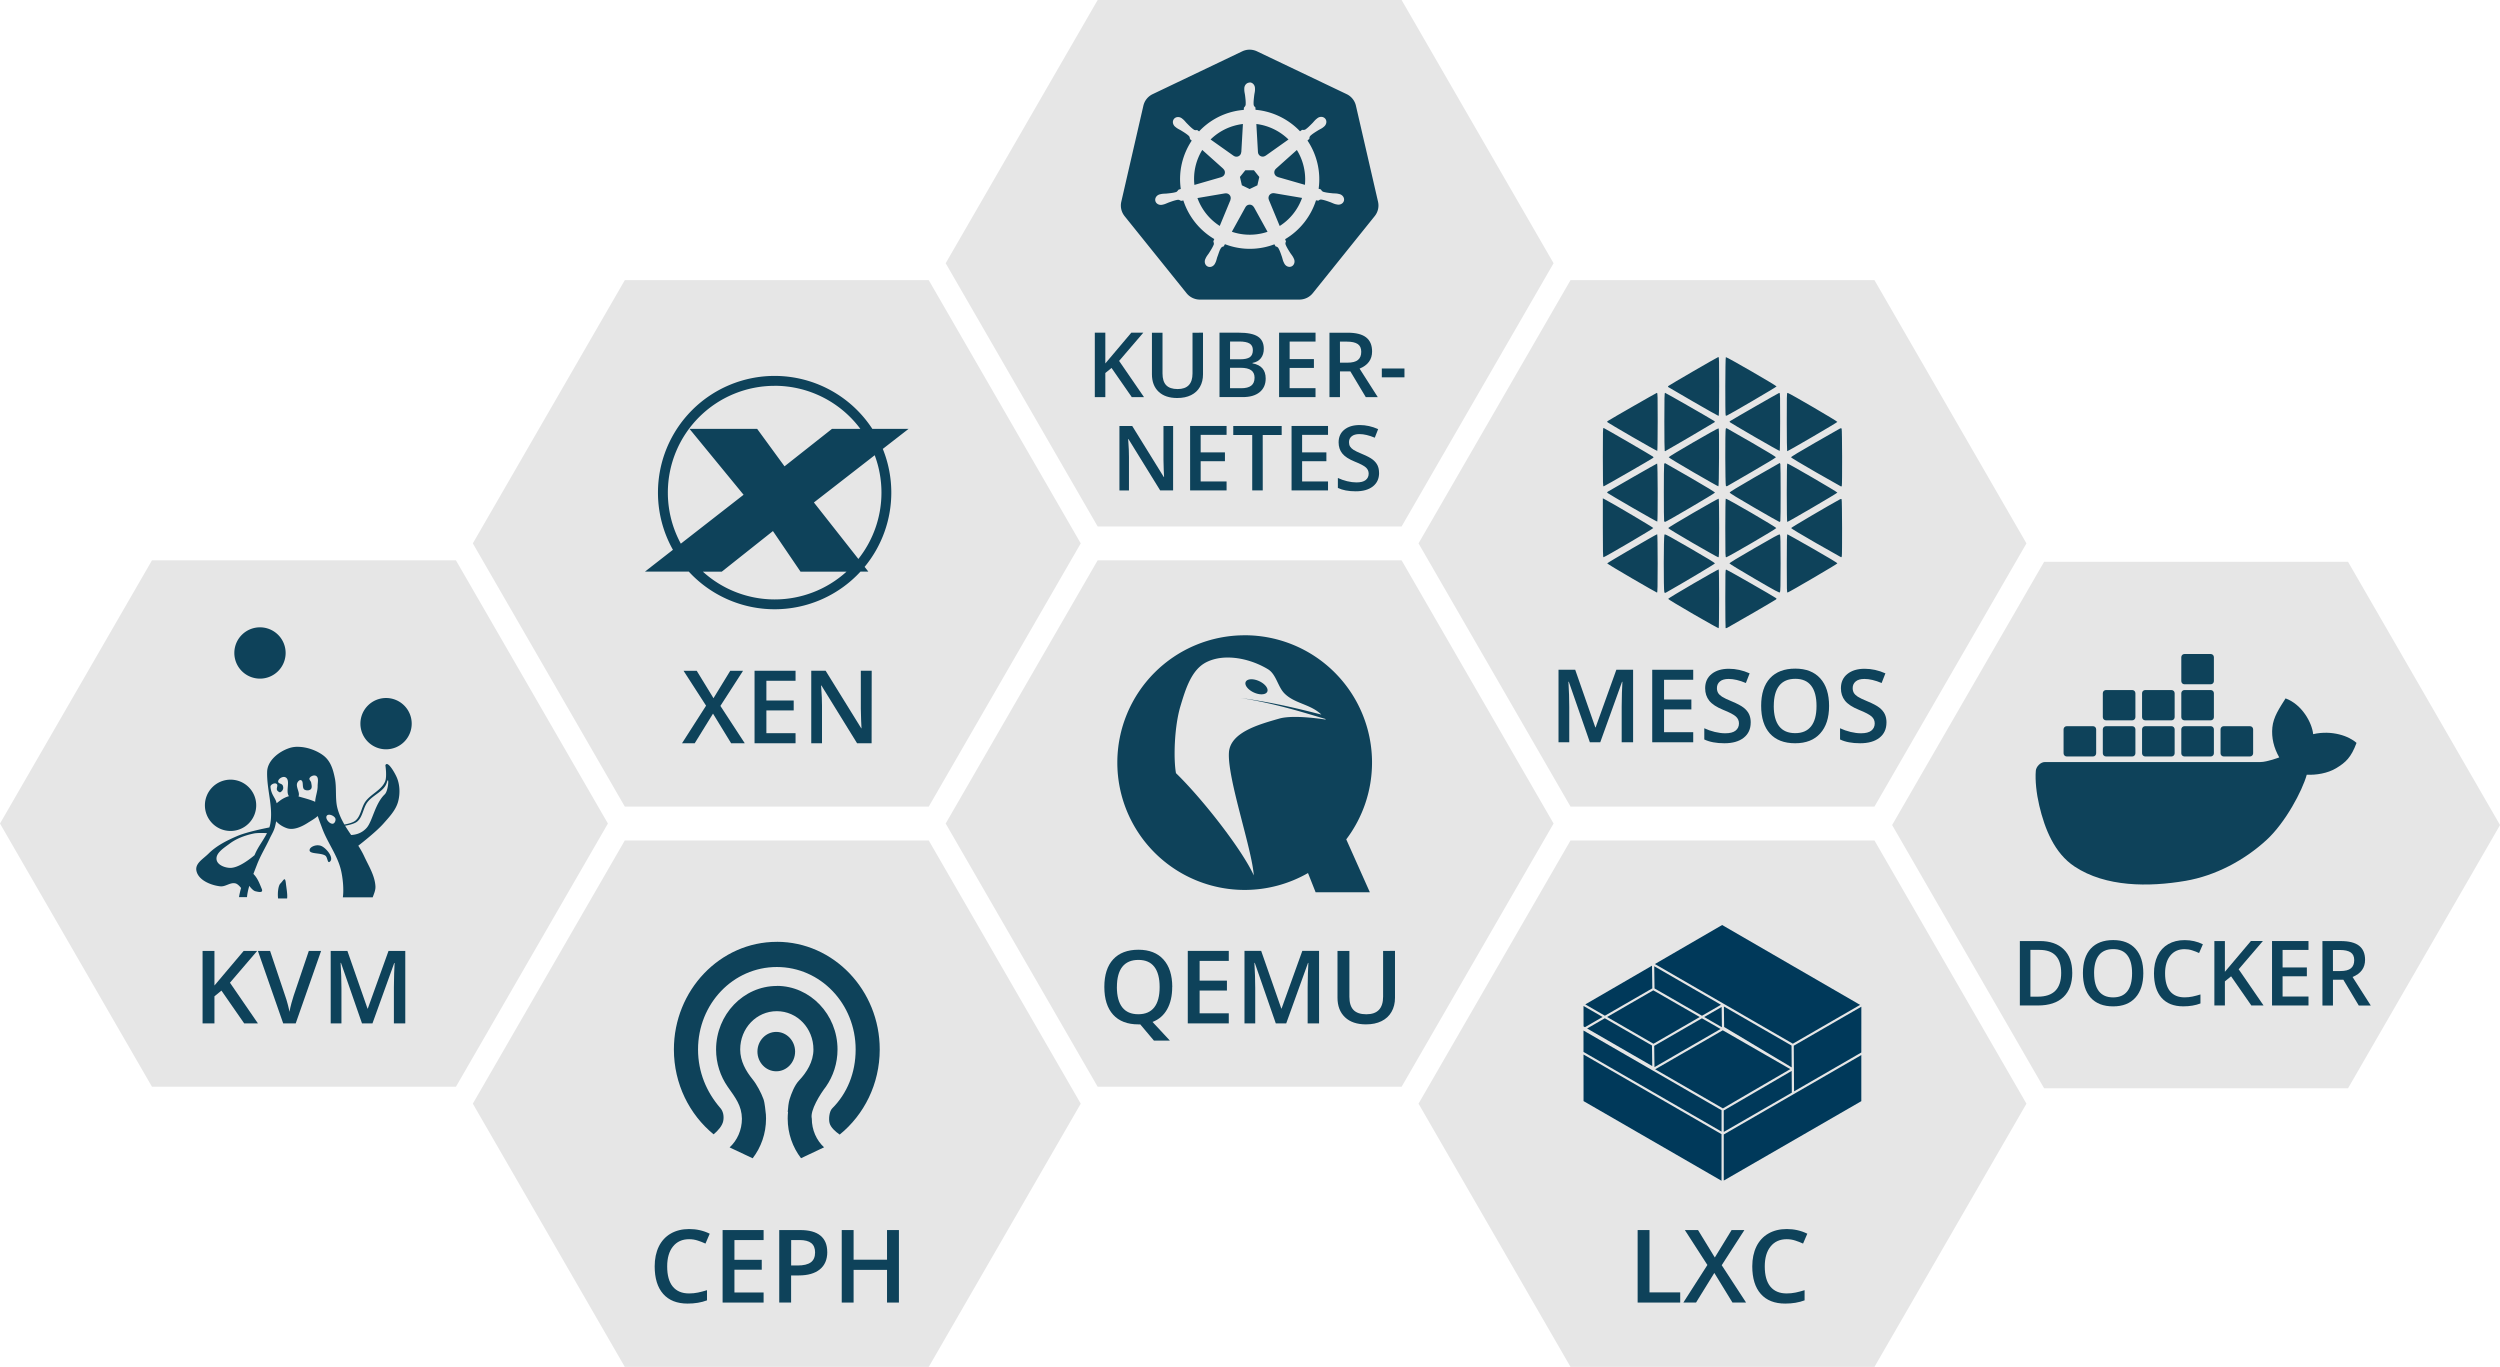 <?xml version="1.0" encoding="UTF-8" standalone="no"?>
<svg
   xmlns:dc="http://purl.org/dc/elements/1.1/"
   xmlns:cc="http://creativecommons.org/ns#"
   xmlns:rdf="http://www.w3.org/1999/02/22-rdf-syntax-ns#"
   xmlns:svg="http://www.w3.org/2000/svg"
   xmlns="http://www.w3.org/2000/svg"
   xmlns:xlink="http://www.w3.org/1999/xlink"
   xmlns:sodipodi="http://sodipodi.sourceforge.net/DTD/sodipodi-0.dtd"
   xmlns:inkscape="http://www.inkscape.org/namespaces/inkscape"
   width="78.169mm"
   height="42.739mm"
   viewBox="0 0 78.169 42.739"
   version="1.1"
   id="svg8"
   inkscape:version="1.0.1 (3bc2e813f5, 2020-09-07)"
   sodipodi:docname="icons_virt-2.svg">
  <defs
     id="defs2">
    <filter
       style="opacity:1;color-interpolation-filters:sRGB"
       inkscape:label="Lightness-Contrast"
       id="filter934">
      <feColorMatrix
         values="1 0 0 0.782 -0 0 1 0 0.782 -0 0 0 1 0.782 -0 0 0 0 1 0"
         id="feColorMatrix932" />
    </filter>
    <linearGradient
       gradientTransform="matrix(3.458,0,0,3.458,-1221.126,-1688.132)"
       id="a"
       gradientUnits="userSpaceOnUse"
       x1="384.571"
       x2="407.571"
       y1="515.798"
       y2="537.798">
      <stop
         offset="0"
         stop-color="#fcfcfc"
         stop-opacity=".261"
         id="stop894" />
      <stop
         offset="1"
         stop-color="#5ea5fb"
         stop-opacity="0"
         id="stop896" />
    </linearGradient>
    <linearGradient
       id="b">
      <stop
         offset="0"
         stop-color="#292c2f"
         id="stop899" />
      <stop
         offset="1"
         stop-opacity="0"
         id="stop901" />
    </linearGradient>
    <linearGradient
       id="c"
       gradientUnits="userSpaceOnUse"
       x2="0"
       y1="545.798"
       y2="517.798">
      <stop
         offset="0"
         stop-color="#3889e9"
         id="stop904" />
      <stop
         offset="1"
         stop-color="#5ea5fb"
         id="stop906" />
    </linearGradient>
    <linearGradient
       gradientTransform="matrix(3.458,0,0,3.458,-1221.126,-1688.132)"
       id="d"
       gradientUnits="userSpaceOnUse"
       x1="399.571"
       x2="402.571"
       xlink:href="#b"
       y1="524.798"
       y2="527.798" />
    <linearGradient
       gradientTransform="matrix(3.458,0,0,3.458,108.909,95.748)"
       id="e"
       gradientUnits="userSpaceOnUse"
       x1="10"
       x2="21"
       xlink:href="#b"
       y1="12"
       y2="23" />
    <linearGradient
       gradientTransform="matrix(3.458,0,0,3.458,3.738,71.066)"
       id="f"
       gradientUnits="userSpaceOnUse"
       x2="0"
       y1="23"
       y2="8">
      <stop
         offset="0"
         stop-color="#8cbdf8"
         id="stop911" />
      <stop
         offset="1"
         stop-color="#d5e8ff"
         id="stop913" />
    </linearGradient>
    <linearGradient
       gradientTransform="matrix(3.458,0,0,3.458,-1207.283,-1886.169)"
       y2="517.798"
       x2="0"
       y1="545.798"
       gradientUnits="userSpaceOnUse"
       id="linearGradient970"
       xlink:href="#c"
       inkscape:collect="always" />
    <marker
       inkscape:isstock="true"
       style="overflow:visible"
       id="marker1514"
       refX="0"
       refY="0"
       orient="auto"
       inkscape:stockid="DotM">
      <path
         inkscape:connector-curvature="0"
         transform="matrix(0.4,0,0,0.4,2.96,0.4)"
         style="fill:#ffffff;fill-opacity:1;fill-rule:evenodd;stroke:#ffffff;stroke-width:1pt;stroke-opacity:1"
         d="m -2.5,-1 c 0,2.76 -2.24,5 -5,5 -2.76,0 -5,-2.24 -5,-5 0,-2.76 2.24,-5 5,-5 2.76,0 5,2.24 5,5 z"
         id="path1512" />
    </marker>
    <marker
       inkscape:isstock="true"
       style="overflow:visible"
       id="marker1468"
       refX="0"
       refY="0"
       orient="auto"
       inkscape:stockid="DotM">
      <path
         inkscape:connector-curvature="0"
         transform="matrix(0.4,0,0,0.4,2.96,0.4)"
         style="fill:#000000;fill-opacity:1;fill-rule:evenodd;stroke:#000000;stroke-width:1pt;stroke-opacity:1"
         d="m -2.5,-1 c 0,2.76 -2.24,5 -5,5 -2.76,0 -5,-2.24 -5,-5 0,-2.76 2.24,-5 5,-5 2.76,0 5,2.24 5,5 z"
         id="path1466" />
    </marker>
    <marker
       inkscape:isstock="true"
       style="overflow:visible"
       id="marker1428"
       refX="0"
       refY="0"
       orient="auto"
       inkscape:stockid="DotM">
      <path
         inkscape:connector-curvature="0"
         transform="matrix(0.4,0,0,0.4,2.96,0.4)"
         style="fill:#000000;fill-opacity:1;fill-rule:evenodd;stroke:#000000;stroke-width:1pt;stroke-opacity:1"
         d="m -2.5,-1 c 0,2.76 -2.24,5 -5,5 -2.76,0 -5,-2.24 -5,-5 0,-2.76 2.24,-5 5,-5 2.76,0 5,2.24 5,5 z"
         id="path1426" />
    </marker>
    <marker
       inkscape:isstock="true"
       style="overflow:visible"
       id="marker1394"
       refX="0"
       refY="0"
       orient="auto"
       inkscape:stockid="DotM">
      <path
         inkscape:connector-curvature="0"
         transform="matrix(0.4,0,0,0.4,2.96,0.4)"
         style="fill:#000000;fill-opacity:1;fill-rule:evenodd;stroke:#000000;stroke-width:1pt;stroke-opacity:1"
         d="m -2.5,-1 c 0,2.76 -2.24,5 -5,5 -2.76,0 -5,-2.24 -5,-5 0,-2.76 2.24,-5 5,-5 2.76,0 5,2.24 5,5 z"
         id="path1392" />
    </marker>
    <marker
       inkscape:stockid="DotL"
       orient="auto"
       refY="0"
       refX="0"
       id="marker1246"
       style="overflow:visible"
       inkscape:isstock="true">
      <path
         inkscape:connector-curvature="0"
         id="path1244"
         d="m -2.5,-1 c 0,2.76 -2.24,5 -5,5 -2.76,0 -5,-2.24 -5,-5 0,-2.76 2.24,-5 5,-5 2.76,0 5,2.24 5,5 z"
         style="fill:#000000;fill-opacity:1;fill-rule:evenodd;stroke:#000000;stroke-width:1pt;stroke-opacity:1"
         transform="matrix(0.8,0,0,0.8,5.92,0.8)" />
    </marker>
  </defs>
  <sodipodi:namedview
     id="base"
     pagecolor="#ffffff"
     bordercolor="#666666"
     borderopacity="1.0"
     inkscape:pageopacity="0.0"
     inkscape:pageshadow="2"
     inkscape:zoom="1.979899"
     inkscape:cx="339.23782"
     inkscape:cy="58.218392"
     inkscape:document-units="mm"
     inkscape:current-layer="layer1"
     inkscape:document-rotation="0"
     showgrid="false"
     inkscape:snap-global="true"
     inkscape:window-width="2560"
     inkscape:window-height="1363"
     inkscape:window-x="0"
     inkscape:window-y="0"
     inkscape:window-maximized="1"
     showguides="false" />
  <g
     inkscape:label="Ebene 1"
     inkscape:groupmode="layer"
     id="layer1"
     transform="translate(-47.036,-18.437)">
    <circle
       style="fill:url(#linearGradient970);stroke-width:13.834"
       r="0"
       cx="178.087"
       cy="-46.954"
       id="ellipse926" />
    <g
       id="g2197"
       transform="matrix(0.299,0,0,0.299,-89.538,-132.588)" />
    <path
       inkscape:transform-center-y="-1.2355071e-06"
       inkscape:randomized="0"
       inkscape:rounded="0"
       inkscape:flatsided="true"
       sodipodi:arg2="1.5707963"
       sodipodi:arg1="1.0471976"
       sodipodi:r2="8.2303886"
       sodipodi:r1="9.5036345"
       sodipodi:cy="44.186508"
       sodipodi:cx="56.539894"
       sodipodi:sides="6"
       id="path1471"
       style="fill:#e6e6e6;fill-opacity:1;stroke:none;stroke-width:0.956;stroke-miterlimit:4;stroke-dasharray:none;stroke-opacity:1"
       sodipodi:type="star"
       d="m 61.292,52.417 -9.504,0 -4.752,-8.23 4.752,-8.23 9.504,10e-7 4.752,8.23 z" />
    <path
       inkscape:transform-center-y="-1.2355071e-06"
       inkscape:randomized="0"
       inkscape:rounded="0"
       inkscape:flatsided="true"
       sodipodi:arg2="1.5707963"
       sodipodi:arg1="1.0471976"
       sodipodi:r2="8.2303886"
       sodipodi:r1="9.5036345"
       sodipodi:cy="52.946064"
       sodipodi:cx="71.324516"
       sodipodi:sides="6"
       id="path1473"
       style="fill:#e6e6e6;fill-opacity:1;stroke:none;stroke-width:0.956;stroke-miterlimit:4;stroke-dasharray:none;stroke-opacity:1"
       sodipodi:type="star"
       d="m 76.076,61.176 -9.504,0 -4.752,-8.23 4.752,-8.23 9.504,0 4.752,8.23 z" />
    <path
       inkscape:transform-center-y="-1.2355071e-06"
       inkscape:randomized="0"
       inkscape:rounded="0"
       inkscape:flatsided="true"
       sodipodi:arg2="1.5707963"
       sodipodi:arg1="1.0471976"
       sodipodi:r2="8.2303886"
       sodipodi:r1="9.5036345"
       sodipodi:cy="35.426952"
       sodipodi:cx="71.324516"
       sodipodi:sides="6"
       id="path1475"
       style="fill:#e6e6e6;fill-opacity:1;stroke:none;stroke-width:0.956;stroke-miterlimit:4;stroke-dasharray:none;stroke-opacity:1"
       sodipodi:type="star"
       d="m 76.076,43.657 -9.504,0 -4.752,-8.23 4.752,-8.23 9.504,10e-7 4.752,8.23 z" />
    <path
       inkscape:transform-center-y="-1.2355071e-06"
       inkscape:randomized="0"
       inkscape:rounded="0"
       inkscape:flatsided="true"
       sodipodi:arg2="1.5707963"
       sodipodi:arg1="1.0471976"
       sodipodi:r2="8.2303886"
       sodipodi:r1="9.5036345"
       sodipodi:cy="44.186508"
       sodipodi:cx="86.109138"
       sodipodi:sides="6"
       id="path1477"
       style="fill:#e6e6e6;fill-opacity:1;stroke:none;stroke-width:0.956;stroke-miterlimit:4;stroke-dasharray:none;stroke-opacity:1"
       sodipodi:type="star"
       d="m 90.861,52.417 -9.504,0 -4.752,-8.23 4.752,-8.23 9.504,10e-7 4.752,8.23 z" />
    <path
       inkscape:transform-center-y="-1.2355071e-06"
       inkscape:randomized="0"
       inkscape:rounded="0"
       inkscape:flatsided="true"
       sodipodi:arg2="1.5707963"
       sodipodi:arg1="1.0471976"
       sodipodi:r2="8.2303886"
       sodipodi:r1="9.5036345"
       sodipodi:cy="26.667399"
       sodipodi:cx="86.109138"
       sodipodi:sides="6"
       id="path1479"
       style="fill:#e6e6e6;fill-opacity:1;stroke:none;stroke-width:0.956;stroke-miterlimit:4;stroke-dasharray:none;stroke-opacity:1"
       sodipodi:type="star"
       d="m 90.861,34.898 -9.504,0 -4.752,-8.23 4.752,-8.23 9.504,0 4.752,8.23 z" />
    <path
       inkscape:transform-center-y="-1.2355071e-06"
       inkscape:randomized="0"
       inkscape:rounded="0"
       inkscape:flatsided="true"
       sodipodi:arg2="1.5707963"
       sodipodi:arg1="1.0471976"
       sodipodi:r2="8.2303886"
       sodipodi:r1="9.5036345"
       sodipodi:cy="52.946064"
       sodipodi:cx="100.89376"
       sodipodi:sides="6"
       id="path1481"
       style="fill:#e6e6e6;fill-opacity:1;stroke:none;stroke-width:0.956;stroke-miterlimit:4;stroke-dasharray:none;stroke-opacity:1"
       sodipodi:type="star"
       d="m 105.646,61.176 -9.504,0 -4.752,-8.23 4.752,-8.23 9.504,0 4.752,8.23 z" />
    <path
       inkscape:transform-center-y="-1.2355071e-06"
       inkscape:randomized="0"
       inkscape:rounded="0"
       inkscape:flatsided="true"
       sodipodi:arg2="1.5707963"
       sodipodi:arg1="1.0471976"
       sodipodi:r2="8.2303886"
       sodipodi:r1="9.5036345"
       sodipodi:cy="35.426956"
       sodipodi:cx="100.89376"
       sodipodi:sides="6"
       id="path1483"
       style="fill:#e6e6e6;fill-opacity:1;stroke:none;stroke-width:0.956;stroke-miterlimit:4;stroke-dasharray:none;stroke-opacity:1"
       sodipodi:type="star"
       d="m 105.646,43.657 -9.504,0 -4.752,-8.23 4.752,-8.23 9.504,10e-7 4.752,8.23 z" />
    <path
       inkscape:transform-center-y="-1.2355071e-06"
       inkscape:randomized="0"
       inkscape:rounded="0"
       inkscape:flatsided="true"
       sodipodi:arg2="1.5707963"
       sodipodi:arg1="1.0471976"
       sodipodi:r2="8.2303886"
       sodipodi:r1="9.5036345"
       sodipodi:cy="44.233753"
       sodipodi:cx="115.70201"
       sodipodi:sides="6"
       id="path1485"
       style="fill:#e6e6e6;fill-opacity:1;stroke:none;stroke-width:0.956;stroke-miterlimit:4;stroke-dasharray:none;stroke-opacity:1"
       sodipodi:type="star"
       d="m 120.454,52.464 -9.504,0 -4.752,-8.23 4.752,-8.23 9.504,1e-6 4.752,8.23 z" />
    <path
       id="path887-9"
       style="fill:#0e425a;stroke-width:0.093;stroke-linecap:square"
       d="m 55.165,38.052 a 0.802,0.802 0 0 0 -0.802,0.802 0.802,0.802 0 0 0 0.802,0.802 0.802,0.802 0 0 0 0.802,-0.802 0.802,0.802 0 0 0 -0.802,-0.802 z m 3.942,2.21 a 0.802,0.802 0 0 0 -0.802,0.802 0.802,0.802 0 0 0 0.802,0.802 0.802,0.802 0 0 0 0.802,-0.802 0.802,0.802 0 0 0 -0.802,-0.802 z m -2.76,1.525 c -0.094,1.16e-4 -0.184,0.013 -0.266,0.041 -0.33,0.111 -0.681,0.389 -0.692,0.737 -0.017,0.551 0.193,1.101 0.099,1.627 -0.007,0.04 -0.017,0.079 -0.03,0.117 -0.091,0.018 -0.697,0.137 -1,0.267 -0.323,0.138 -0.651,0.302 -0.9,0.55 -0.175,0.174 -0.433,0.308 -0.378,0.548 0.065,0.286 0.448,0.442 0.739,0.476 0.171,0.02 0.31,-0.131 0.478,-0.092 0.061,0.014 0.126,0.08 0.177,0.144 -0.027,0.094 -0.049,0.189 -0.065,0.286 l 0.25,3.46e-4 c 0.009,-0.109 0.035,-0.229 0.072,-0.353 0.035,0.047 0.12,0.153 0.193,0.169 0.069,0.015 0.247,0.068 0.201,-0.063 -0.074,-0.181 -0.136,-0.351 -0.266,-0.479 0.039,-0.102 0.078,-0.202 0.115,-0.297 0.108,-0.28 0.268,-0.538 0.395,-0.81 0.057,-0.121 0.131,-0.236 0.164,-0.365 0.015,-0.057 0.028,-0.116 0.038,-0.174 0.091,0.101 0.219,0.179 0.347,0.22 0.201,0.065 0.456,-0.052 0.633,-0.166 0.099,-0.063 0.228,-0.134 0.32,-0.218 0.041,0.128 0.092,0.254 0.138,0.38 0.165,0.451 0.479,0.847 0.589,1.314 0.063,0.267 0.091,0.619 0.058,0.848 l 0.933,0.001 c 0.051,-0.141 0.093,-0.23 0.086,-0.349 -0.02,-0.334 -0.213,-0.636 -0.354,-0.94 -0.053,-0.114 -0.115,-0.221 -0.182,-0.326 0.146,-0.114 0.574,-0.453 0.78,-0.685 0.182,-0.206 0.387,-0.419 0.462,-0.684 0.068,-0.244 0.062,-0.526 -0.036,-0.76 -0.058,-0.137 -0.227,-0.433 -0.318,-0.425 -0.017,0.002 -0.031,0.014 -0.041,0.039 0,0 0.056,0.353 -0.01,0.509 -0.113,0.268 -0.439,0.387 -0.611,0.622 -0.134,0.183 -0.142,0.457 -0.317,0.6 -0.077,0.063 -0.229,0.101 -0.343,0.122 -0.094,-0.163 -0.175,-0.336 -0.223,-0.53 -0.068,-0.274 -0.018,-0.632 -0.074,-0.909 -0.053,-0.264 -0.126,-0.542 -0.362,-0.721 -0.208,-0.157 -0.517,-0.27 -0.798,-0.27 z m 0.519,0.897 c 0.02,1.92e-4 0.039,0.005 0.054,0.014 0.091,0.055 0.047,0.209 0.048,0.316 0.001,0.166 -0.07,0.329 -0.078,0.494 -0.143,-0.068 -0.341,-0.115 -0.521,-0.169 0.059,-0.112 -0.096,-0.301 -0.036,-0.427 0.02,-0.041 0.067,-0.095 0.111,-0.082 0.101,0.03 0.022,0.238 0.111,0.295 0.056,0.036 0.153,0.034 0.2,-0.013 0.048,-0.049 0.021,-0.137 0.011,-0.205 -0.008,-0.048 -0.073,-0.093 -0.052,-0.137 0.023,-0.05 0.093,-0.087 0.153,-0.086 z m -0.961,0.046 c 0.018,-10e-4 0.035,0.001 0.05,0.008 0.184,0.079 -0.003,0.441 0.116,0.593 -0.1,0.028 -0.199,0.079 -0.271,0.133 -0.034,0.025 -0.075,0.056 -0.114,0.089 -0.034,-0.172 -0.17,-0.253 -0.193,-0.513 -0.006,-0.068 0.117,-0.131 0.178,-0.101 0.093,0.045 -0.03,0.162 0.048,0.23 0.036,0.031 0.065,0.057 0.103,0.027 0.067,-0.053 0.087,-0.116 0.056,-0.196 -0.027,-0.07 -0.146,-0.054 -0.145,-0.128 0.002,-0.07 0.095,-0.137 0.172,-0.142 z m -1.66,0.085 a 0.802,0.802 0 0 0 -0.802,0.802 0.802,0.802 0 0 0 0.802,0.802 0.802,0.802 0 0 0 0.802,-0.802 0.802,0.802 0 0 0 -0.802,-0.802 z m 4.918,0.019 c 0.032,-0.009 0.003,0.345 -0.098,0.441 -0.306,0.293 -0.382,0.84 -0.564,1.046 -0.16,0.181 -0.362,0.219 -0.486,0.224 -0.065,-0.095 -0.129,-0.191 -0.189,-0.29 0.116,-0.02 0.293,-0.06 0.377,-0.129 0.175,-0.143 0.184,-0.417 0.317,-0.6 0.172,-0.235 0.531,-0.343 0.611,-0.622 0.014,-0.048 0.024,-0.069 0.032,-0.071 z m -1.832,1.077 c 0.072,0.002 0.163,0.054 0.189,0.112 0.026,0.057 -0.017,0.163 -0.079,0.17 -0.103,0.011 -0.247,-0.164 -0.188,-0.249 0.017,-0.024 0.045,-0.033 0.078,-0.032 z m -2.147,0.571 c 0.077,-5.8e-4 0.152,0.003 0.2,0.005 -0.109,0.217 -0.27,0.417 -0.368,0.64 -0.007,0.017 -0.015,0.034 -0.023,0.051 -0.211,0.176 -0.515,0.39 -0.745,0.395 -0.168,0.003 -0.408,-0.084 -0.439,-0.25 -0.041,-0.213 0.235,-0.377 0.408,-0.508 0.217,-0.163 0.485,-0.26 0.751,-0.316 0.057,-0.012 0.138,-0.016 0.216,-0.017 z m 1.801,0.385 c -0.117,-0.005 -0.235,0.054 -0.261,0.118 -0.069,0.173 0.326,0.102 0.482,0.204 0.077,0.051 0.065,0.25 0.139,0.194 0.146,-0.109 -0.085,-0.405 -0.247,-0.487 -0.035,-0.018 -0.074,-0.027 -0.113,-0.028 z m -1.051,1.062 c -0.03,-0.004 -0.072,0.077 -0.132,0.135 -0.064,0.062 -0.092,0.292 -0.071,0.465 h 0.282 c 0.017,-0.126 -0.02,-0.307 -0.039,-0.478 -0.01,-0.087 -0.023,-0.12 -0.041,-0.123 z" />
    <path
       id="path1506"
       style="opacity:1;fill:#0e425a;fill-opacity:1;stroke:none;stroke-width:0.057;stroke-linecap:square;stroke-miterlimit:4;stroke-dasharray:none"
       d="m 71.325,47.886 c -1.773,-1e-6 -3.218,1.512 -3.218,3.366 0,1.076 0.487,2.036 1.242,2.653 0.141,-0.118 0.273,-0.27 0.301,-0.418 0.03,-0.158 -0.005,-0.315 -0.1,-0.415 -0.419,-0.487 -0.688,-1.106 -0.688,-1.821 0,-1.428 1.098,-2.578 2.464,-2.578 1.365,0 2.464,1.15 2.464,2.578 0,0.736 -0.267,1.378 -0.737,1.847 -0.085,0.089 -0.113,0.325 -0.078,0.456 0.037,0.138 0.182,0.266 0.316,0.359 0.761,-0.617 1.252,-1.581 1.252,-2.662 0,-1.855 -1.445,-3.366 -3.218,-3.366 z m 0,1.38 c -1.044,-10e-7 -1.899,0.894 -1.899,1.987 0,0.433 0.135,0.835 0.362,1.162 0.244,0.347 0.44,0.592 0.446,1 0,0.36 -0.149,0.681 -0.385,0.899 l 0.721,0.34 c 0.261,-0.34 0.418,-0.772 0.418,-1.24 0,-0.042 -0.002,-0.084 -0.004,-0.125 -0.017,-0.127 -0.031,-0.359 -0.077,-0.487 -0.07,-0.193 -0.208,-0.455 -0.338,-0.615 -0.213,-0.264 -0.389,-0.571 -0.389,-0.935 0,-0.666 0.508,-1.198 1.145,-1.198 0.637,0 1.145,0.532 1.145,1.198 0,0.384 -0.214,0.721 -0.452,0.972 -0.139,0.147 -0.239,0.406 -0.294,0.585 -0.032,0.103 -0.049,0.264 -0.058,0.396 0.003,-5.93e-4 0.006,-0.001 0.01,-0.002 -0.007,0.069 -0.011,0.139 -0.011,0.21 0,0.467 0.157,0.898 0.417,1.238 l 0.72,-0.34 c -0.236,-0.219 -0.383,-0.539 -0.383,-0.898 -0.062,-0.251 0.264,-0.771 0.441,-0.998 0.228,-0.328 0.363,-0.73 0.363,-1.165 0,-1.093 -0.855,-1.987 -1.899,-1.987 z m -0.017,1.436 c -0.325,0 -0.589,0.276 -0.589,0.616 0,0.34 0.264,0.616 0.589,0.616 0.325,-10e-7 0.589,-0.276 0.589,-0.616 0,-0.34 -0.264,-0.616 -0.589,-0.616 z" />
    <path
       d="m 68.582,57.184 q -0.319,0 -0.502,0.226 -0.183,0.226 -0.183,0.625 0,0.417 0.175,0.631 0.177,0.214 0.51,0.214 0.144,0 0.279,-0.028 0.135,-0.029 0.281,-0.074 v 0.318 q -0.267,0.101 -0.605,0.101 -0.498,0 -0.764,-0.301 -0.267,-0.302 -0.267,-0.864 0,-0.353 0.129,-0.619 0.13,-0.265 0.375,-0.406 0.245,-0.141 0.575,-0.141 0.347,0 0.642,0.146 l -0.133,0.309 q -0.115,-0.054 -0.243,-0.095 -0.127,-0.042 -0.268,-0.042 z"
       style="font-style:normal;font-variant:normal;font-weight:600;font-stretch:normal;font-size:3.175px;line-height:1.25;font-family:'Open Sans';-inkscape-font-specification:'Open Sans Semi-Bold';letter-spacing:0px;word-spacing:0px;fill:#0e425a;fill-opacity:1;stroke:none;stroke-width:0.113"
       id="path1598" />
    <path
       d="m 70.912,59.165 h -1.282 v -2.267 h 1.282 v 0.313 h -0.912 v 0.617 h 0.854 v 0.31 h -0.854 v 0.712 h 0.912 z"
       style="font-style:normal;font-variant:normal;font-weight:600;font-stretch:normal;font-size:3.175px;line-height:1.25;font-family:'Open Sans';-inkscape-font-specification:'Open Sans Semi-Bold';letter-spacing:0px;word-spacing:0px;fill:#0e425a;fill-opacity:1;stroke:none;stroke-width:0.113"
       id="path1600" />
    <path
       d="m 72.903,57.584 q 0,0.355 -0.233,0.544 -0.233,0.189 -0.662,0.189 h -0.236 v 0.848 h -0.371 v -2.267 h 0.653 q 0.425,0 0.636,0.174 0.212,0.174 0.212,0.512 z m -1.13,0.422 h 0.197 q 0.285,0 0.419,-0.099 0.133,-0.099 0.133,-0.31 0,-0.195 -0.119,-0.291 -0.119,-0.096 -0.372,-0.096 h -0.257 z"
       style="font-style:normal;font-variant:normal;font-weight:600;font-stretch:normal;font-size:3.175px;line-height:1.25;font-family:'Open Sans';-inkscape-font-specification:'Open Sans Semi-Bold';letter-spacing:0px;word-spacing:0px;fill:#0e425a;fill-opacity:1;stroke:none;stroke-width:0.113"
       id="path1602" />
    <path
       d="m 75.143,59.165 h -0.372 v -1.022 h -1.045 v 1.022 h -0.371 v -2.267 h 0.371 v 0.927 h 1.045 v -0.927 h 0.372 z"
       style="font-style:normal;font-variant:normal;font-weight:600;font-stretch:normal;font-size:3.175px;line-height:1.25;font-family:'Open Sans';-inkscape-font-specification:'Open Sans Semi-Bold';letter-spacing:0px;word-spacing:0px;fill:#0e425a;fill-opacity:1;stroke:none;stroke-width:0.113"
       id="path1604" />
    <path
       id="path1528"
       style="opacity:1;fill:#0e425a;fill-opacity:1;stroke:none;stroke-width:0.035;stroke-linecap:square;stroke-miterlimit:4;stroke-dasharray:none"
       d="m 71.255,30.191 a 3.648,3.648 0 0 0 -3.646,3.648 3.648,3.648 0 0 0 0.468,1.789 l -0.875,0.682 h 1.371 a 3.648,3.648 0 0 0 2.684,1.177 3.648,3.648 0 0 0 2.684,-1.177 h 0.246 l -0.117,-0.148 a 3.648,3.648 0 0 0 0.835,-2.323 3.648,3.648 0 0 0 -0.266,-1.366 l 0.807,-0.627 h -1.135 a 3.648,3.648 0 0 0 -3.055,-1.655 3.648,3.648 0 0 0 -0.002,0 z m 0.002,0.309 a 3.339,3.339 0 0 1 6.95e-4,0 3.339,3.339 0 0 1 2.679,1.346 H 73.051 L 71.566,33.018 70.71,31.846 h -2.115 l 1.691,2.061 -1.962,1.529 a 3.339,3.339 0 0 1 -0.406,-1.596 3.339,3.339 0 0 1 3.339,-3.339 z m 3.129,2.171 a 3.339,3.339 0 0 1 0.211,1.169 3.339,3.339 0 0 1 -0.722,2.074 l -1.39,-1.766 z m -3.182,2.371 0.862,1.269 h 1.439 a 3.339,3.339 0 0 1 -2.246,0.869 3.339,3.339 0 0 1 -2.246,-0.869 h 0.592 z" />
    <path
       d="m 70.323,41.677 h -0.426 l -0.567,-0.927 -0.572,0.927 h -0.397 l 0.752,-1.175 -0.704,-1.091 h 0.412 l 0.524,0.857 0.524,-0.857 h 0.4 l -0.708,1.098 z"
       style="font-style:normal;font-variant:normal;font-weight:600;font-stretch:normal;font-size:3.175px;line-height:1.25;font-family:'Open Sans';-inkscape-font-specification:'Open Sans Semi-Bold';letter-spacing:0px;word-spacing:0px;fill:#0e425a;fill-opacity:1;stroke:none;stroke-width:0.113"
       id="path1591" />
    <path
       d="m 71.911,41.677 h -1.282 v -2.267 h 1.282 v 0.313 h -0.912 v 0.617 h 0.854 v 0.31 h -0.854 v 0.712 h 0.912 z"
       style="font-style:normal;font-variant:normal;font-weight:600;font-stretch:normal;font-size:3.175px;line-height:1.25;font-family:'Open Sans';-inkscape-font-specification:'Open Sans Semi-Bold';letter-spacing:0px;word-spacing:0px;fill:#0e425a;fill-opacity:1;stroke:none;stroke-width:0.113"
       id="path1593" />
    <path
       d="m 74.289,41.677 h -0.454 l -1.115,-1.806 h -0.012 l 0.008,0.101 q 0.022,0.288 0.022,0.527 v 1.178 h -0.336 v -2.267 h 0.45 l 1.112,1.797 h 0.009 q -0.003,-0.036 -0.012,-0.259 -0.009,-0.225 -0.009,-0.35 v -1.188 h 0.34 z"
       style="font-style:normal;font-variant:normal;font-weight:600;font-stretch:normal;font-size:3.175px;line-height:1.25;font-family:'Open Sans';-inkscape-font-specification:'Open Sans Semi-Bold';letter-spacing:0px;word-spacing:0px;fill:#0e425a;fill-opacity:1;stroke:none;stroke-width:0.113"
       id="path1595" />
    <path
       id="path1534"
       style="opacity:1;fill:#0e425a;fill-opacity:1;stroke:none;stroke-width:0.187;stroke-linecap:square;stroke-miterlimit:4;stroke-dasharray:none"
       d="m 85.936,38.301 a 3.981,3.981 0 0 0 -3.964,3.981 3.981,3.981 0 0 0 3.981,3.981 3.981,3.981 0 0 0 1.981,-0.528 l 0.238,0.601 h 1.696 l -0.738,-1.654 a 3.981,3.981 0 0 0 0.806,-2.401 3.981,3.981 0 0 0 -3.981,-3.981 3.981,3.981 0 0 0 -0.017,0 z m -0.556,0.696 c 0.031,-8.14e-4 0.063,-7.69e-4 0.095,0 0.421,0.01 0.86,0.156 1.205,0.364 0.264,0.159 0.308,0.551 0.522,0.762 0.325,0.321 0.802,0.325 1.151,0.657 -0.629,-0.159 -1.41,-0.363 -2.519,-0.518 1.122,0.181 1.985,0.463 2.638,0.653 0.006,0.008 0.012,0.015 0.018,0.023 0,0 -0.991,-0.167 -1.459,-0.031 -0.612,0.177 -1.526,0.421 -1.569,1.057 -0.054,0.807 0.718,3.004 0.777,3.846 -0.349,-0.781 -1.594,-2.384 -2.433,-3.198 -0.079,-0.43 -0.058,-1.442 0.143,-2.107 0.153,-0.506 0.336,-1.129 0.81,-1.364 0.189,-0.094 0.402,-0.139 0.622,-0.144 z m 0.782,0.679 a 0.37,0.196 24.446 0 0 -0.176,0.082 0.37,0.196 24.446 0 0 0.256,0.332 0.37,0.196 24.446 0 0 0.418,-0.025 0.37,0.196 24.446 0 0 -0.256,-0.332 0.37,0.196 24.446 0 0 -0.242,-0.057 z" />
    <path
       d="m 83.688,49.299 q 0,0.412 -0.158,0.695 -0.157,0.282 -0.457,0.397 l 0.543,0.584 h -0.499 l -0.428,-0.508 h -0.06 q -0.513,0 -0.789,-0.304 -0.274,-0.305 -0.274,-0.867 0,-0.561 0.276,-0.862 0.278,-0.301 0.791,-0.301 0.505,0 0.781,0.305 0.276,0.305 0.276,0.86 z m -1.73,0 q 0,0.419 0.169,0.636 0.169,0.215 0.501,0.215 0.33,0 0.498,-0.214 0.169,-0.214 0.169,-0.637 0,-0.417 -0.167,-0.633 -0.166,-0.215 -0.496,-0.215 -0.333,0 -0.504,0.215 -0.169,0.215 -0.169,0.633 z"
       style="font-style:normal;font-variant:normal;font-weight:600;font-stretch:normal;font-size:3.175px;line-height:1.25;font-family:'Open Sans';-inkscape-font-specification:'Open Sans Semi-Bold';letter-spacing:0px;word-spacing:0px;fill:#0e425a;fill-opacity:1;stroke:none;stroke-width:0.113"
       id="path1607" />
    <path
       d="m 85.457,50.436 h -1.282 v -2.267 h 1.282 v 0.313 h -0.912 v 0.617 h 0.854 v 0.31 h -0.854 v 0.712 h 0.912 z"
       style="font-style:normal;font-variant:normal;font-weight:600;font-stretch:normal;font-size:3.175px;line-height:1.25;font-family:'Open Sans';-inkscape-font-specification:'Open Sans Semi-Bold';letter-spacing:0px;word-spacing:0px;fill:#0e425a;fill-opacity:1;stroke:none;stroke-width:0.113"
       id="path1609" />
    <path
       d="m 86.927,50.436 -0.657,-1.893 h -0.012 q 0.026,0.422 0.026,0.791 v 1.102 h -0.336 v -2.267 h 0.522 l 0.629,1.803 h 0.009 l 0.648,-1.803 h 0.524 v 2.267 h -0.357 v -1.121 q 0,-0.169 0.008,-0.44 0.009,-0.271 0.015,-0.329 h -0.012 l -0.681,1.89 z"
       style="font-style:normal;font-variant:normal;font-weight:600;font-stretch:normal;font-size:3.175px;line-height:1.25;font-family:'Open Sans';-inkscape-font-specification:'Open Sans Semi-Bold';letter-spacing:0px;word-spacing:0px;fill:#0e425a;fill-opacity:1;stroke:none;stroke-width:0.113"
       id="path1611" />
    <path
       d="m 90.654,48.169 v 1.467 q 0,0.251 -0.109,0.44 -0.107,0.188 -0.312,0.29 -0.203,0.101 -0.487,0.101 -0.422,0 -0.656,-0.223 -0.234,-0.223 -0.234,-0.614 v -1.46 h 0.372 v 1.434 q 0,0.281 0.13,0.414 0.13,0.133 0.4,0.133 0.524,0 0.524,-0.55 v -1.431 z"
       style="font-style:normal;font-variant:normal;font-weight:600;font-stretch:normal;font-size:3.175px;line-height:1.25;font-family:'Open Sans';-inkscape-font-specification:'Open Sans Semi-Bold';letter-spacing:0px;word-spacing:0px;fill:#0e425a;fill-opacity:1;stroke:none;stroke-width:0.113"
       id="path1613" />
    <path
       id="path1540"
       style="fill:#0e425a;fill-opacity:1;stroke:#ffffff;stroke-width:0;stroke-miterlimit:4;stroke-dasharray:none;stroke-opacity:1"
       d="m 86.115,19.99 a 0.535,0.531 0 0 0 -0.033,7.91e-4 0.535,0.531 0 0 0 -0.205,0.052 l -2.8,1.338 a 0.535,0.531 0 0 0 -0.29,0.36 l -0.691,3.005 a 0.535,0.531 0 0 0 0.073,0.407 0.535,0.531 0 0 0 0.03,0.042 l 1.938,2.41 a 0.535,0.531 0 0 0 0.419,0.2 l 3.108,-5.71e-4 a 0.535,0.531 0 0 0 0.419,-0.2 l 1.937,-2.41 a 0.535,0.531 0 0 0 0.104,-0.449 l -0.692,-3.005 a 0.535,0.531 0 0 0 -0.29,-0.36 l -2.801,-1.337 a 0.535,0.531 0 0 0 -0.226,-0.053 z m -0.006,1.024 h 3.91e-4 c 0.093,-1.1e-5 0.167,0.083 0.167,0.186 5.3e-5,0.015 8.8e-4,0.034 3.96e-4,0.048 -0.002,0.059 -0.015,0.105 -0.023,0.159 -0.014,0.117 -0.026,0.214 -0.019,0.304 0.007,0.045 0.033,0.063 0.055,0.084 4.39e-4,0.012 0.002,0.052 0.004,0.075 0.533,0.047 1.028,0.291 1.391,0.672 l 0.064,-0.045 c 0.022,0.001 0.069,0.008 0.102,-0.011 0.075,-0.05 0.143,-0.121 0.226,-0.204 0.038,-0.04 0.066,-0.078 0.111,-0.117 0.01,-0.009 0.026,-0.021 0.037,-0.03 0.08,-0.064 0.192,-0.057 0.25,0.015 0.058,0.072 0.039,0.183 -0.041,0.247 -0.011,0.009 -0.026,0.022 -0.037,0.03 -0.048,0.035 -0.092,0.053 -0.139,0.081 -0.1,0.062 -0.183,0.113 -0.249,0.175 -0.031,0.033 -0.029,0.065 -0.032,0.095 -0.009,0.009 -0.042,0.037 -0.059,0.053 0.144,0.215 0.253,0.459 0.314,0.726 0.061,0.264 0.07,0.529 0.035,0.782 l 0.068,0.02 c 0.012,0.017 0.037,0.059 0.072,0.073 0.086,0.027 0.183,0.037 0.3,0.049 0.055,0.005 0.102,0.002 0.161,0.013 0.014,0.003 0.034,0.008 0.049,0.011 0.099,0.024 0.162,0.115 0.142,0.204 -0.02,0.089 -0.117,0.144 -0.216,0.122 -8.79e-4,-1.63e-4 -0.002,-2.24e-4 -0.003,-3.91e-4 -0.001,-2.28e-4 -0.002,-7.03e-4 -0.004,-9.67e-4 -0.014,-0.003 -0.031,-0.006 -0.043,-0.009 -0.057,-0.015 -0.099,-0.038 -0.15,-0.058 -0.111,-0.04 -0.203,-0.073 -0.292,-0.086 -0.045,-0.004 -0.069,0.018 -0.094,0.035 -0.012,-0.003 -0.05,-0.009 -0.072,-0.012 -0.161,0.505 -0.503,0.942 -0.966,1.216 0.008,0.019 0.021,0.06 0.028,0.068 -0.011,0.028 -0.026,0.055 -0.013,0.099 0.033,0.084 0.085,0.167 0.148,0.266 0.031,0.046 0.062,0.081 0.09,0.134 0.007,0.013 0.016,0.032 0.022,0.045 0.043,0.092 0.011,0.198 -0.071,0.238 -0.083,0.04 -0.187,-0.002 -0.232,-0.095 -0.006,-0.013 -0.015,-0.03 -0.021,-0.043 -0.024,-0.054 -0.032,-0.101 -0.049,-0.154 -0.038,-0.112 -0.069,-0.204 -0.115,-0.282 -0.026,-0.038 -0.057,-0.043 -0.086,-0.052 -0.005,-0.009 -0.025,-0.046 -0.036,-0.064 -0.093,0.035 -0.188,0.064 -0.288,0.087 -0.435,0.099 -0.87,0.059 -1.259,-0.091 l -0.038,0.069 c -0.028,0.008 -0.056,0.015 -0.072,0.035 -0.061,0.073 -0.085,0.19 -0.13,0.301 -0.017,0.053 -0.025,0.099 -0.048,0.154 -0.005,0.012 -0.014,0.029 -0.021,0.043 -4.8e-5,10e-5 4.4e-5,2.89e-4 0,3.92e-4 -6.6e-5,1.31e-4 -3.25e-4,2.62e-4 -3.96e-4,3.92e-4 -0.045,0.092 -0.148,0.135 -0.231,0.095 -0.083,-0.04 -0.114,-0.146 -0.071,-0.238 0.006,-0.013 0.015,-0.033 0.021,-0.045 0.028,-0.052 0.059,-0.088 0.09,-0.134 0.063,-0.099 0.119,-0.188 0.152,-0.273 0.008,-0.028 -0.004,-0.066 -0.015,-0.095 l 0.03,-0.073 c -0.446,-0.264 -0.798,-0.686 -0.967,-1.207 l -0.073,0.013 c -0.02,-0.011 -0.059,-0.037 -0.096,-0.034 -0.089,0.013 -0.181,0.046 -0.292,0.086 -0.052,0.02 -0.093,0.042 -0.15,0.058 -0.012,0.003 -0.029,0.007 -0.043,0.01 -8.79e-4,2.66e-4 -0.002,7.03e-4 -0.003,9.67e-4 -8.79e-4,1.66e-4 -0.002,2.27e-4 -0.003,3.92e-4 -0.099,0.021 -0.196,-0.033 -0.216,-0.122 -0.02,-0.089 0.043,-0.18 0.142,-0.204 8.79e-4,-1.9e-4 0.002,-4.11e-4 0.003,-5.72e-4 8.79e-4,-1.09e-4 0.001,-2.88e-4 0.002,-3.91e-4 0.014,-0.003 0.032,-0.008 0.045,-0.01 0.058,-0.011 0.106,-0.008 0.161,-0.013 0.117,-0.012 0.214,-0.022 0.301,-0.049 0.027,-0.011 0.053,-0.049 0.072,-0.073 l 0.07,-0.021 c -0.079,-0.545 0.055,-1.079 0.342,-1.512 l -0.054,-0.048 c -0.004,-0.021 -0.008,-0.069 -0.034,-0.097 -0.066,-0.062 -0.149,-0.113 -0.249,-0.175 -0.048,-0.028 -0.091,-0.046 -0.139,-0.081 -0.01,-0.007 -0.024,-0.019 -0.035,-0.028 -0.001,-6.6e-4 -0.002,-0.001 -0.003,-0.002 -0.08,-0.064 -0.099,-0.175 -0.041,-0.247 0.032,-0.041 0.082,-0.061 0.134,-0.059 0.04,0.001 0.082,0.016 0.117,0.044 0.011,0.009 0.027,0.021 0.037,0.03 0.045,0.039 0.072,0.077 0.11,0.117 0.083,0.084 0.151,0.154 0.226,0.204 0.039,0.023 0.07,0.014 0.1,0.01 0.01,0.007 0.042,0.03 0.061,0.043 0.285,-0.303 0.66,-0.527 1.095,-0.626 0.101,-0.023 0.202,-0.038 0.303,-0.046 l 0.004,-0.071 c 0.022,-0.022 0.047,-0.053 0.054,-0.087 0.007,-0.09 -0.004,-0.187 -0.019,-0.304 -0.008,-0.055 -0.021,-0.1 -0.023,-0.159 -4.05e-4,-0.012 5.7e-5,-0.029 1.93e-4,-0.043 -3e-5,-0.002 -1.93e-4,-0.003 -1.93e-4,-0.004 -1.3e-5,-0.103 0.075,-0.186 0.167,-0.186 z m -0.21,1.3 c -0.059,0.007 -0.119,0.017 -0.179,0.031 -0.327,0.074 -0.61,0.235 -0.832,0.453 l 0.721,0.511 0.002,-7.91e-4 c 0.024,0.018 0.054,0.028 0.087,0.028 0.079,0 0.144,-0.063 0.147,-0.141 l 0.004,-0.002 z m 0.42,0 0.05,0.878 8.79e-4,3.92e-4 c 0.001,0.03 0.012,0.06 0.032,0.086 0.05,0.062 0.139,0.074 0.203,0.027 l 0.003,0.001 0.716,-0.508 C 87.053,22.534 86.7,22.361 86.319,22.314 Z m -1.692,0.812 c -0.195,0.318 -0.288,0.7 -0.245,1.093 l 0.844,-0.244 8.79e-4,-0.003 c 0.029,-0.008 0.056,-0.025 0.077,-0.051 0.05,-0.062 0.041,-0.152 -0.019,-0.203 l 8.79e-4,-0.004 -0.658,-0.589 z m 2.959,3.92e-4 -0.655,0.586 1.94e-4,0.002 c -0.023,0.02 -0.04,0.047 -0.047,0.079 -0.018,0.077 0.029,0.155 0.105,0.175 l 4.39e-4,0.004 0.848,0.244 c 0.018,-0.183 0.007,-0.372 -0.036,-0.562 -0.044,-0.192 -0.118,-0.369 -0.216,-0.527 z m -1.612,0.634 -0.168,0.209 0.06,0.261 0.243,0.117 0.242,-0.116 0.06,-0.261 -0.168,-0.21 z m 0.865,0.717 c -0.019,9.67e-4 -0.038,0.006 -0.056,0.015 -0.072,0.034 -0.103,0.119 -0.072,0.192 l -0.001,0.001 0.339,0.818 c 0.327,-0.208 0.571,-0.519 0.699,-0.878 l -0.873,-0.148 -0.002,0.002 c -0.011,-0.002 -0.023,-0.003 -0.034,-0.003 z m -1.466,0.004 c -0.009,-1.37e-4 -0.019,7.91e-4 -0.029,0.003 l -0.002,-0.002 -0.865,0.147 c 0.134,0.369 0.383,0.671 0.697,0.872 l 0.335,-0.81 -0.003,-0.003 c 0.012,-0.028 0.015,-0.059 0.008,-0.091 -0.015,-0.068 -0.075,-0.114 -0.142,-0.115 z m 0.731,0.355 c -0.051,0.002 -0.099,0.03 -0.125,0.078 h -8.79e-4 l -0.425,0.769 c 0.294,0.1 0.62,0.123 0.946,0.049 0.058,-0.013 0.115,-0.029 0.17,-0.048 l -0.426,-0.771 h -0.004 c -0.014,-0.027 -0.037,-0.049 -0.066,-0.063 -0.022,-0.011 -0.046,-0.015 -0.069,-0.015 z" />
    <path
       d="M 82.806,30.854 H 82.424 l -0.633,-0.912 -0.194,0.158 v 0.754 h -0.329 v -2.015 h 0.329 v 0.962 q 0.135,-0.165 0.269,-0.318 l 0.544,-0.644 h 0.375 q -0.528,0.62 -0.757,0.883 z"
       style="font-style:normal;font-variant:normal;font-weight:600;font-stretch:normal;font-size:2.822px;line-height:1;font-family:'Open Sans';-inkscape-font-specification:'Open Sans Semi-Bold';text-align:center;letter-spacing:0px;word-spacing:0px;text-anchor:middle;fill:#0e425a;fill-opacity:1;stroke:none;stroke-width:0.113"
       id="path1616" />
    <path
       d="m 84.651,28.839 v 1.304 q 0,0.223 -0.096,0.391 -0.095,0.167 -0.277,0.258 -0.181,0.09 -0.433,0.09 -0.375,0 -0.583,-0.198 -0.208,-0.198 -0.208,-0.546 v -1.298 h 0.331 v 1.275 q 0,0.249 0.116,0.368 0.116,0.119 0.356,0.119 0.466,0 0.466,-0.489 v -1.272 z"
       style="font-style:normal;font-variant:normal;font-weight:600;font-stretch:normal;font-size:2.822px;line-height:1;font-family:'Open Sans';-inkscape-font-specification:'Open Sans Semi-Bold';text-align:center;letter-spacing:0px;word-spacing:0px;text-anchor:middle;fill:#0e425a;fill-opacity:1;stroke:none;stroke-width:0.113"
       id="path1618" />
    <path
       d="m 85.167,28.839 h 0.598 q 0.416,0 0.601,0.121 0.186,0.121 0.186,0.383 0,0.176 -0.091,0.294 -0.091,0.117 -0.262,0.147 v 0.014 q 0.212,0.04 0.311,0.158 0.101,0.117 0.101,0.318 0,0.271 -0.19,0.426 -0.189,0.153 -0.526,0.153 h -0.728 z m 0.329,0.832 h 0.317 q 0.207,0 0.302,-0.065 0.095,-0.066 0.095,-0.223 0,-0.142 -0.103,-0.205 -0.102,-0.063 -0.325,-0.063 h -0.285 z m 0,0.267 v 0.638 h 0.35 q 0.207,0 0.311,-0.079 0.106,-0.08 0.106,-0.251 0,-0.157 -0.107,-0.233 -0.107,-0.076 -0.327,-0.076 z"
       style="font-style:normal;font-variant:normal;font-weight:600;font-stretch:normal;font-size:2.822px;line-height:1;font-family:'Open Sans';-inkscape-font-specification:'Open Sans Semi-Bold';text-align:center;letter-spacing:0px;word-spacing:0px;text-anchor:middle;fill:#0e425a;fill-opacity:1;stroke:none;stroke-width:0.113"
       id="path1620" />
    <path
       d="M 88.169,30.854 H 87.03 v -2.015 h 1.14 v 0.278 h -0.81 v 0.548 h 0.759 v 0.276 H 87.359 V 30.574 h 0.81 z"
       style="font-style:normal;font-variant:normal;font-weight:600;font-stretch:normal;font-size:2.822px;line-height:1;font-family:'Open Sans';-inkscape-font-specification:'Open Sans Semi-Bold';text-align:center;letter-spacing:0px;word-spacing:0px;text-anchor:middle;fill:#0e425a;fill-opacity:1;stroke:none;stroke-width:0.113"
       id="path1622" />
    <path
       d="m 88.934,29.777 h 0.229 q 0.23,0 0.333,-0.085 0.103,-0.085 0.103,-0.254 0,-0.171 -0.112,-0.245 -0.112,-0.074 -0.336,-0.074 h -0.218 z m 0,0.273 v 0.805 h -0.329 v -2.015 h 0.569 q 0.39,0 0.577,0.146 0.187,0.146 0.187,0.441 0,0.376 -0.391,0.536 l 0.569,0.892 h -0.375 l -0.482,-0.805 z"
       style="font-style:normal;font-variant:normal;font-weight:600;font-stretch:normal;font-size:2.822px;line-height:1;font-family:'Open Sans';-inkscape-font-specification:'Open Sans Semi-Bold';text-align:center;letter-spacing:0px;word-spacing:0px;text-anchor:middle;fill:#0e425a;fill-opacity:1;stroke:none;stroke-width:0.113"
       id="path1624" />
    <path
       d="m 90.242,30.235 v -0.276 h 0.708 v 0.276 z"
       style="font-style:normal;font-variant:normal;font-weight:600;font-stretch:normal;font-size:2.822px;line-height:1;font-family:'Open Sans';-inkscape-font-specification:'Open Sans Semi-Bold';text-align:center;letter-spacing:0px;word-spacing:0px;text-anchor:middle;fill:#0e425a;fill-opacity:1;stroke:none;stroke-width:0.113"
       id="path1626" />
    <path
       d="m 83.716,33.771 h -0.404 l -0.991,-1.605 h -0.011 l 0.007,0.09 q 0.019,0.256 0.019,0.469 v 1.047 H 82.038 v -2.015 h 0.4 l 0.988,1.597 h 0.008 q -0.003,-0.032 -0.011,-0.23 -0.008,-0.2 -0.008,-0.311 v -1.056 h 0.302 z"
       style="font-style:normal;font-variant:normal;font-weight:600;font-stretch:normal;font-size:2.822px;line-height:1;font-family:'Open Sans';-inkscape-font-specification:'Open Sans Semi-Bold';text-align:center;letter-spacing:0px;word-spacing:0px;text-anchor:middle;fill:#0e425a;fill-opacity:1;stroke:none;stroke-width:0.113"
       id="path1628" />
    <path
       d="m 85.388,33.771 h -1.14 v -2.015 h 1.14 v 0.278 h -0.81 v 0.548 h 0.759 v 0.276 h -0.759 v 0.633 h 0.81 z"
       style="font-style:normal;font-variant:normal;font-weight:600;font-stretch:normal;font-size:2.822px;line-height:1;font-family:'Open Sans';-inkscape-font-specification:'Open Sans Semi-Bold';text-align:center;letter-spacing:0px;word-spacing:0px;text-anchor:middle;fill:#0e425a;fill-opacity:1;stroke:none;stroke-width:0.113"
       id="path1630" />
    <path
       d="M 86.519,33.771 H 86.19 V 32.039 H 85.597 v -0.282 h 1.514 v 0.282 h -0.593 z"
       style="font-style:normal;font-variant:normal;font-weight:600;font-stretch:normal;font-size:2.822px;line-height:1;font-family:'Open Sans';-inkscape-font-specification:'Open Sans Semi-Bold';text-align:center;letter-spacing:0px;word-spacing:0px;text-anchor:middle;fill:#0e425a;fill-opacity:1;stroke:none;stroke-width:0.113"
       id="path1632" />
    <path
       d="m 88.56,33.771 h -1.14 v -2.015 h 1.14 v 0.278 h -0.81 v 0.548 h 0.759 v 0.276 h -0.759 v 0.633 h 0.81 z"
       style="font-style:normal;font-variant:normal;font-weight:600;font-stretch:normal;font-size:2.822px;line-height:1;font-family:'Open Sans';-inkscape-font-specification:'Open Sans Semi-Bold';text-align:center;letter-spacing:0px;word-spacing:0px;text-anchor:middle;fill:#0e425a;fill-opacity:1;stroke:none;stroke-width:0.113"
       id="path1634" />
    <path
       d="m 90.157,33.224 q 0,0.269 -0.194,0.422 -0.194,0.153 -0.536,0.153 -0.342,0 -0.559,-0.106 v -0.311 q 0.138,0.065 0.292,0.102 0.156,0.037 0.289,0.037 0.196,0 0.288,-0.074 0.094,-0.074 0.094,-0.2 0,-0.113 -0.085,-0.192 -0.085,-0.079 -0.353,-0.186 -0.276,-0.112 -0.389,-0.255 -0.113,-0.143 -0.113,-0.345 0,-0.252 0.179,-0.397 0.179,-0.145 0.481,-0.145 0.289,0 0.576,0.127 L 90.022,32.123 q -0.269,-0.113 -0.48,-0.113 -0.16,0 -0.243,0.07 -0.083,0.069 -0.083,0.183 0,0.079 0.033,0.135 0.033,0.055 0.109,0.105 0.076,0.05 0.273,0.131 0.222,0.092 0.325,0.172 0.103,0.08 0.152,0.181 0.048,0.101 0.048,0.237 z"
       style="font-style:normal;font-variant:normal;font-weight:600;font-stretch:normal;font-size:2.822px;line-height:1;font-family:'Open Sans';-inkscape-font-specification:'Open Sans Semi-Bold';text-align:center;letter-spacing:0px;word-spacing:0px;text-anchor:middle;fill:#0e425a;fill-opacity:1;stroke:none;stroke-width:0.113"
       id="path1636" />
    <path
       id="path1548"
       style="fill:#0e425a;fill-opacity:1;stroke-width:0.016"
       d="m 100.766,29.601 c -0.002,-1.19e-4 -0.004,1.72e-4 -0.005,8.19e-4 -0.038,0.01 -1.526,0.873 -1.556,0.902 -0.013,0.012 -0.019,0.026 -0.015,0.031 0.005,0.005 0.357,0.21 0.784,0.457 0.426,0.247 0.785,0.449 0.796,0.449 0.016,0 0.02,-0.191 0.02,-0.923 0,-0.826 -8.6e-4,-0.914 -0.024,-0.916 z m 0.233,0.004 c -0.019,0.012 -0.024,1.806 -0.005,1.824 v 9e-5 c 0.006,0.006 0.022,0.007 0.036,0.002 0.075,-0.028 1.555,-0.895 1.555,-0.911 0,-0.025 -1.564,-0.929 -1.585,-0.916 z m -1.901,1.114 c -0.018,0 -0.022,0.156 -0.022,0.902 0,0.496 0.005,0.907 0.011,0.913 0.006,0.006 0.012,0.011 0.013,0.011 0.012,0 1.526,-0.887 1.543,-0.904 0.019,-0.019 0.016,-0.026 -0.016,-0.046 -0.173,-0.109 -1.513,-0.876 -1.53,-0.876 z m -0.254,0.003 c -0.002,-1.43e-4 -0.003,9.4e-5 -0.005,4.09e-4 -0.024,0.006 -1.398,0.793 -1.523,0.873 -0.033,0.021 -0.035,0.027 -0.015,0.046 0.012,0.012 0.364,0.22 0.782,0.462 0.418,0.242 0.765,0.436 0.772,0.431 0.007,-0.004 0.013,-0.416 0.013,-0.914 0,-0.808 -0.001,-0.897 -0.024,-0.899 z m 3.831,8.18e-4 c -0.003,-0.001 -0.006,-8.18e-4 -0.01,3.53e-4 -0.025,0.007 -1.378,0.782 -1.52,0.872 -0.033,0.02 -0.035,0.027 -0.015,0.046 0.012,0.012 0.364,0.22 0.781,0.462 0.417,0.242 0.765,0.436 0.772,0.432 0.008,-0.005 0.014,-0.416 0.014,-0.914 0,-0.781 -3.4e-4,-0.889 -0.021,-0.898 z m 0.25,9.1e-5 c -0.021,0.01 -0.021,0.122 -0.021,0.907 0,0.503 0.006,0.915 0.012,0.915 0.03,0 1.566,-0.896 1.57,-0.916 0.005,-0.02 -1.48,-0.888 -1.551,-0.906 -0.004,-0.001 -0.007,-0.002 -0.01,-1.72e-4 z m -5.749,1.096 c -0.022,4.1e-4 -0.023,0.095 -0.023,0.91 0,0.867 0.002,0.919 0.028,0.914 0.028,-0.006 1.52,-0.864 1.549,-0.892 0.01,-0.009 0.007,-0.022 -0.008,-0.036 -0.025,-0.024 -1.495,-0.878 -1.541,-0.895 -0.002,-8.19e-4 -0.003,-0.001 -0.005,-0.001 z m 3.843,0.007 c -0.008,0.001 -0.017,0.008 -0.023,0.017 -0.022,0.035 -0.018,1.766 0.005,1.788 0.01,0.01 0.026,0.014 0.036,0.008 0.01,-0.006 0.356,-0.207 0.77,-0.446 0.414,-0.239 0.755,-0.445 0.757,-0.457 0.003,-0.014 -0.282,-0.187 -0.758,-0.462 -0.419,-0.242 -0.77,-0.443 -0.779,-0.446 -0.002,-8.19e-4 -0.005,-0.001 -0.008,-8.19e-4 z m 3.582,0.001 c -0.008,-0.001 -0.016,8.2e-4 -0.028,0.006 -0.017,0.008 -0.371,0.21 -0.786,0.448 -0.48,0.275 -0.753,0.441 -0.75,0.455 0.002,0.012 0.354,0.223 0.781,0.468 0.427,0.245 0.782,0.446 0.787,0.446 0.006,4.09e-4 0.015,-0.01 0.02,-0.024 0.016,-0.041 0.011,-1.759 -0.005,-1.784 -0.005,-0.008 -0.011,-0.013 -0.018,-0.014 z m -3.832,0.004 c -0.028,-0.011 -1.557,0.876 -1.557,0.903 0,0.011 0.346,0.222 0.769,0.467 0.423,0.245 0.776,0.445 0.785,0.442 0.01,-0.003 0.018,-0.321 0.02,-0.904 0.004,-0.743 3.5e-4,-0.902 -0.018,-0.909 z m 1.914,1.083 c -0.006,5.7e-5 -0.36,0.202 -0.787,0.449 -0.531,0.307 -0.777,0.457 -0.777,0.475 0,0.018 0.244,0.168 0.769,0.472 0.423,0.245 0.777,0.446 0.787,0.446 0.01,0 0.023,-0.011 0.028,-0.025 0.013,-0.033 0.012,-1.734 -3.5e-4,-1.781 -0.005,-0.02 -0.014,-0.036 -0.02,-0.036 z m -3.589,0.006 c -0.011,8.19e-4 -0.018,0.01 -0.024,0.029 -0.013,0.048 -0.013,1.748 -8.2e-4,1.782 h 9.5e-5 c 0.005,0.014 0.019,0.025 0.03,0.025 0.036,0 1.554,-0.892 1.559,-0.915 0.003,-0.015 -0.253,-0.172 -0.761,-0.466 -0.421,-0.244 -0.777,-0.447 -0.791,-0.453 -0.004,-0.002 -0.009,-0.003 -0.012,-0.002 z m -0.243,0.01 c -0.014,0 -1.4,0.792 -1.535,0.876 -0.033,0.02 -0.035,0.027 -0.015,0.046 0.012,0.012 0.364,0.22 0.782,0.462 0.418,0.242 0.765,0.436 0.772,0.432 0.02,-0.012 0.016,-1.816 -0.004,-1.816 z m 4.071,0 c -0.013,0 -0.018,0.258 -0.018,0.913 0,0.547 0.006,0.913 0.015,0.913 0.031,0 1.563,-0.896 1.567,-0.916 0.005,-0.02 -1.525,-0.91 -1.564,-0.91 z m -5.769,1.089 v 0.921 c 0,0.727 0.004,0.921 0.02,0.921 0.038,-8.2e-4 1.558,-0.893 1.558,-0.914 0,-0.018 -1.259,-0.763 -1.502,-0.889 z m 3.843,0.01 c -0.008,0.005 -0.014,0.418 -0.014,0.921 0,0.858 0.002,0.912 0.028,0.912 0.045,-8.19e-4 1.566,-0.888 1.566,-0.913 0,-0.031 -1.554,-0.935 -1.58,-0.919 z m -0.22,1.73e-4 c -0.021,-0.013 -1.58,0.894 -1.58,0.919 0,0.012 0.346,0.222 0.769,0.467 0.423,0.245 0.781,0.446 0.797,0.446 0.026,8.19e-4 0.028,-0.053 0.028,-0.911 0,-0.502 -0.006,-0.916 -0.014,-0.921 z m 3.824,0.008 c -0.008,-4.1e-4 -0.018,0.004 -0.033,0.012 -0.351,0.19 -1.527,0.882 -1.527,0.899 0,0.013 0.323,0.208 0.777,0.468 0.427,0.245 0.782,0.445 0.787,0.445 0.006,1.22e-4 0.015,-0.011 0.02,-0.025 0.016,-0.042 0.011,-1.759 -0.005,-1.784 -0.006,-0.01 -0.011,-0.015 -0.019,-0.015 z m -5.747,1.104 c -0.029,0 -1.564,0.894 -1.564,0.911 0,0.01 0.346,0.219 0.769,0.465 0.423,0.246 0.778,0.448 0.789,0.449 0.016,0.001 0.02,-0.191 0.02,-0.912 0,-0.514 -0.006,-0.913 -0.014,-0.913 z m 4.073,0.003 c -0.018,-0.004 -0.022,0.142 -0.022,0.911 0,0.865 0.002,0.916 0.028,0.908 0.062,-0.018 1.55,-0.89 1.554,-0.91 0.003,-0.015 -0.27,-0.179 -0.767,-0.463 -0.424,-0.242 -0.781,-0.443 -0.793,-0.446 z m -3.836,0.004 c -0.005,1.76e-4 -0.009,0.002 -0.011,0.005 -0.026,0.035 -0.029,1.751 -0.003,1.8 0.017,0.031 0.017,0.031 0.076,-0.002 0.498,-0.281 1.502,-0.879 1.505,-0.897 0.004,-0.017 -0.239,-0.165 -0.777,-0.476 -0.611,-0.353 -0.752,-0.432 -0.79,-0.431 z m 3.59,8.18e-4 c -0.039,-8.18e-4 -0.184,0.08 -0.79,0.43 -0.542,0.313 -0.78,0.459 -0.777,0.475 0.003,0.013 0.354,0.228 0.781,0.476 0.694,0.404 0.779,0.449 0.797,0.426 0.015,-0.021 0.02,-0.226 0.02,-0.902 0,-0.675 -0.005,-0.881 -0.02,-0.901 -0.002,-0.003 -0.006,-0.005 -0.011,-0.005 z m -1.904,1.092 c -0.02,-0.012 -1.581,0.897 -1.581,0.921 0,0.012 0.353,0.225 0.783,0.474 0.431,0.249 0.789,0.449 0.797,0.444 0.017,-0.011 0.018,-1.828 8.2e-4,-1.839 z m 0.232,0.006 c -0.024,0 -0.026,0.074 -0.026,0.91 0,0.501 0.005,0.915 0.01,0.92 0.005,0.006 0.033,-0.002 0.06,-0.016 0.127,-0.066 1.494,-0.86 1.516,-0.881 0.021,-0.021 0.021,-0.026 -0.007,-0.046 -0.079,-0.059 -1.529,-0.888 -1.552,-0.888 z" />
    <path
       d="M 96.747,41.646 96.089,39.753 H 96.077 q 0.026,0.422 0.026,0.791 v 1.102 h -0.336 v -2.267 h 0.522 l 0.629,1.803 h 0.009 l 0.648,-1.803 h 0.524 v 2.267 h -0.357 v -1.121 q 0,-0.169 0.008,-0.44 0.009,-0.271 0.015,-0.329 h -0.012 l -0.681,1.89 z"
       style="font-style:normal;font-variant:normal;font-weight:600;font-stretch:normal;font-size:3.175px;line-height:1.25;font-family:'Open Sans';-inkscape-font-specification:'Open Sans Semi-Bold';letter-spacing:0px;word-spacing:0px;fill:#0e425a;fill-opacity:1;stroke:none;stroke-width:0.113"
       id="path1639" />
    <path
       d="m 99.979,41.646 h -1.282 v -2.267 h 1.282 v 0.313 h -0.912 v 0.617 h 0.854 v 0.31 h -0.854 v 0.712 h 0.912 z"
       style="font-style:normal;font-variant:normal;font-weight:600;font-stretch:normal;font-size:3.175px;line-height:1.25;font-family:'Open Sans';-inkscape-font-specification:'Open Sans Semi-Bold';letter-spacing:0px;word-spacing:0px;fill:#0e425a;fill-opacity:1;stroke:none;stroke-width:0.113"
       id="path1641" />
    <path
       d="m 101.776,41.031 q 0,0.302 -0.219,0.474 -0.219,0.172 -0.603,0.172 -0.384,0 -0.629,-0.119 v -0.35 q 0.155,0.073 0.329,0.115 0.175,0.042 0.326,0.042 0.22,0 0.324,-0.084 0.105,-0.084 0.105,-0.225 0,-0.127 -0.096,-0.215 -0.096,-0.088 -0.397,-0.209 -0.31,-0.126 -0.437,-0.287 -0.127,-0.161 -0.127,-0.388 0,-0.284 0.202,-0.446 0.202,-0.163 0.541,-0.163 0.326,0 0.648,0.143 l -0.118,0.302 q -0.302,-0.127 -0.539,-0.127 -0.18,0 -0.273,0.079 -0.093,0.078 -0.093,0.206 0,0.088 0.037,0.152 0.037,0.062 0.122,0.118 0.085,0.056 0.307,0.147 0.25,0.104 0.366,0.194 0.116,0.09 0.171,0.203 0.054,0.113 0.054,0.267 z"
       style="font-style:normal;font-variant:normal;font-weight:600;font-stretch:normal;font-size:3.175px;line-height:1.25;font-family:'Open Sans';-inkscape-font-specification:'Open Sans Semi-Bold';letter-spacing:0px;word-spacing:0px;fill:#0e425a;fill-opacity:1;stroke:none;stroke-width:0.113"
       id="path1643" />
    <path
       d="m 104.227,40.51 q 0,0.553 -0.278,0.86 -0.276,0.307 -0.783,0.307 -0.513,0 -0.789,-0.304 -0.274,-0.305 -0.274,-0.867 0,-0.561 0.276,-0.862 0.278,-0.301 0.791,-0.301 0.505,0 0.781,0.305 0.276,0.305 0.276,0.86 z m -1.73,0 q 0,0.419 0.169,0.636 0.169,0.215 0.501,0.215 0.33,0 0.498,-0.214 0.169,-0.214 0.169,-0.637 0,-0.417 -0.167,-0.633 -0.166,-0.215 -0.496,-0.215 -0.333,0 -0.504,0.215 -0.169,0.215 -0.169,0.633 z"
       style="font-style:normal;font-variant:normal;font-weight:600;font-stretch:normal;font-size:3.175px;line-height:1.25;font-family:'Open Sans';-inkscape-font-specification:'Open Sans Semi-Bold';letter-spacing:0px;word-spacing:0px;fill:#0e425a;fill-opacity:1;stroke:none;stroke-width:0.113"
       id="path1645" />
    <path
       d="m 106.021,41.031 q 0,0.302 -0.219,0.474 -0.219,0.172 -0.603,0.172 -0.384,0 -0.629,-0.119 v -0.35 q 0.155,0.073 0.329,0.115 0.175,0.042 0.326,0.042 0.22,0 0.324,-0.084 0.105,-0.084 0.105,-0.225 0,-0.127 -0.096,-0.215 -0.096,-0.088 -0.397,-0.209 -0.31,-0.126 -0.437,-0.287 -0.127,-0.161 -0.127,-0.388 0,-0.284 0.202,-0.446 0.202,-0.163 0.541,-0.163 0.326,0 0.648,0.143 l -0.118,0.302 q -0.302,-0.127 -0.539,-0.127 -0.18,0 -0.273,0.079 -0.093,0.078 -0.093,0.206 0,0.088 0.037,0.152 0.037,0.062 0.122,0.118 0.085,0.056 0.307,0.147 0.25,0.104 0.366,0.194 0.116,0.09 0.171,0.203 0.054,0.113 0.054,0.267 z"
       style="font-style:normal;font-variant:normal;font-weight:600;font-stretch:normal;font-size:3.175px;line-height:1.25;font-family:'Open Sans';-inkscape-font-specification:'Open Sans Semi-Bold';letter-spacing:0px;word-spacing:0px;fill:#0e425a;fill-opacity:1;stroke:none;stroke-width:0.113"
       id="path1647" />
    <path
       id="path1554"
       style="opacity:1;fill:#00395a;fill-opacity:1;stroke:none;stroke-width:0.028;stroke-linecap:butt;stroke-linejoin:miter;stroke-miterlimit:4;stroke-dasharray:none;stroke-opacity:1"
       d="m 100.883,47.36 -2.103,1.22 2.137,1.234 c 2.172,1.254 -0.278,-0.16 2.177,1.257 l 2.103,-1.214 -2.174,-1.258 z m -2.193,1.272 -2.086,1.21 0.613,0.354 1.483,-0.856 z m 0.07,0.017 0.009,0.694 1.484,0.854 0.594,-0.343 z m -0.029,0.753 -1.445,0.834 1.45,0.837 1.447,-0.836 z m -2.182,0.489 9.56e-4,0.639 0.043,0.025 0.553,-0.32 z m 4.389,0.016 0.008,0.641 2.112,1.264 -0.005,-0.683 z m 4.298,0.007 -2.113,1.22 0.009,1.427 2.103,-1.215 z m -4.368,0.008 -0.546,0.315 0.554,0.319 z m -3.653,0.354 -0.553,0.32 2.036,1.175 -0.009,-0.644 z m 3.037,9.56e-4 -1.493,0.862 0.009,0.665 2.066,-1.193 z m 0.651,0.375 -2.113,1.22 2.117,1.222 2.107,-1.228 z m -4.353,0.008 -0.002,0.001 6.83e-4,0.668 4.316,2.491 V 53.151 Z m -9.56e-4,0.749 0.001,1.457 4.314,2.491 v -1.457 z m 8.686,0.018 -4.301,2.483 v 1.441 l 4.301,-2.483 z m -2.178,0.495 -2.123,1.237 v 0.671 l 2.128,-1.228 z" />
    <path
       d="m 98.241,59.165 v -2.267 h 0.371 v 1.949 h 0.96 v 0.318 z"
       style="font-style:normal;font-variant:normal;font-weight:600;font-stretch:normal;font-size:3.175px;line-height:1.25;font-family:'Open Sans';-inkscape-font-specification:'Open Sans Semi-Bold';letter-spacing:0px;word-spacing:0px;fill:#0e425a;fill-opacity:1;stroke:none;stroke-width:0.113"
       id="path1650" />
    <path
       d="m 101.632,59.165 h -0.426 l -0.567,-0.927 -0.572,0.927 h -0.397 l 0.752,-1.175 -0.704,-1.091 h 0.412 l 0.524,0.857 0.524,-0.857 h 0.4 l -0.708,1.098 z"
       style="font-style:normal;font-variant:normal;font-weight:600;font-stretch:normal;font-size:3.175px;line-height:1.25;font-family:'Open Sans';-inkscape-font-specification:'Open Sans Semi-Bold';letter-spacing:0px;word-spacing:0px;fill:#0e425a;fill-opacity:1;stroke:none;stroke-width:0.113"
       id="path1652" />
    <path
       d="m 102.901,57.184 q -0.319,0 -0.502,0.226 -0.183,0.226 -0.183,0.625 0,0.417 0.175,0.631 0.177,0.214 0.51,0.214 0.144,0 0.279,-0.028 0.135,-0.029 0.281,-0.074 v 0.318 q -0.267,0.101 -0.605,0.101 -0.498,0 -0.764,-0.301 -0.267,-0.302 -0.267,-0.864 0,-0.353 0.129,-0.619 0.13,-0.265 0.375,-0.406 0.245,-0.141 0.575,-0.141 0.347,0 0.642,0.146 l -0.133,0.309 q -0.115,-0.054 -0.243,-0.095 -0.127,-0.042 -0.268,-0.042 z"
       style="font-style:normal;font-variant:normal;font-weight:600;font-stretch:normal;font-size:3.175px;line-height:1.25;font-family:'Open Sans';-inkscape-font-specification:'Open Sans Semi-Bold';letter-spacing:0px;word-spacing:0px;fill:#0e425a;fill-opacity:1;stroke:none;stroke-width:0.113"
       id="path1654" />
    <path
       d="m 111.831,48.85 q 0,0.499 -0.277,0.763 -0.277,0.263 -0.798,0.263 h -0.564 v -2.015 h 0.623 q 0.481,0 0.748,0.259 0.267,0.259 0.267,0.729 z m -0.347,0.011 q 0,-0.723 -0.677,-0.723 h -0.285 v 1.462 h 0.234 q 0.728,0 0.728,-0.739 z"
       style="font-style:normal;font-variant:normal;font-weight:600;font-stretch:normal;font-size:2.822px;line-height:1.25;font-family:'Open Sans';-inkscape-font-specification:'Open Sans Semi-Bold';letter-spacing:0px;word-spacing:0px;fill:#0e425a;fill-opacity:1;stroke:none;stroke-width:0.113"
       id="path1657" />
    <path
       d="m 114.052,48.866 q 0,0.492 -0.247,0.765 -0.245,0.273 -0.696,0.273 -0.456,0 -0.701,-0.27 -0.244,-0.271 -0.244,-0.77 0,-0.499 0.245,-0.766 0.247,-0.267 0.703,-0.267 0.449,0 0.695,0.271 0.245,0.271 0.245,0.765 z m -1.538,0 q 0,0.372 0.15,0.565 0.15,0.192 0.445,0.192 0.294,0 0.442,-0.19 0.15,-0.19 0.15,-0.566 0,-0.371 -0.149,-0.562 -0.147,-0.192 -0.441,-0.192 -0.296,0 -0.448,0.192 -0.15,0.192 -0.15,0.562 z"
       style="font-style:normal;font-variant:normal;font-weight:600;font-stretch:normal;font-size:2.822px;line-height:1.25;font-family:'Open Sans';-inkscape-font-specification:'Open Sans Semi-Bold';letter-spacing:0px;word-spacing:0px;fill:#0e425a;fill-opacity:1;stroke:none;stroke-width:0.113"
       id="path1659" />
    <path
       d="m 115.342,48.115 q -0.284,0 -0.446,0.201 -0.163,0.201 -0.163,0.555 0,0.371 0.156,0.561 0.157,0.19 0.453,0.19 0.128,0 0.248,-0.025 0.12,-0.026 0.249,-0.066 v 0.282 q -0.237,0.09 -0.537,0.09 -0.442,0 -0.679,-0.267 -0.237,-0.269 -0.237,-0.768 0,-0.314 0.114,-0.55 0.116,-0.236 0.333,-0.361 0.218,-0.125 0.511,-0.125 0.309,0 0.571,0.13 l -0.119,0.274 q -0.102,-0.048 -0.216,-0.084 -0.113,-0.037 -0.238,-0.037 z"
       style="font-style:normal;font-variant:normal;font-weight:600;font-stretch:normal;font-size:2.822px;line-height:1.25;font-family:'Open Sans';-inkscape-font-specification:'Open Sans Semi-Bold';letter-spacing:0px;word-spacing:0px;fill:#0e425a;fill-opacity:1;stroke:none;stroke-width:0.113"
       id="path1661" />
    <path
       d="m 117.812,49.876 h -0.382 l -0.633,-0.912 -0.194,0.158 v 0.754 h -0.329 v -2.015 h 0.329 v 0.962 q 0.135,-0.165 0.269,-0.318 l 0.544,-0.644 h 0.375 q -0.528,0.62 -0.757,0.883 z"
       style="font-style:normal;font-variant:normal;font-weight:600;font-stretch:normal;font-size:2.822px;line-height:1.25;font-family:'Open Sans';-inkscape-font-specification:'Open Sans Semi-Bold';letter-spacing:0px;word-spacing:0px;fill:#0e425a;fill-opacity:1;stroke:none;stroke-width:0.113"
       id="path1663" />
    <path
       d="m 119.217,49.876 h -1.14 v -2.015 h 1.14 v 0.278 h -0.81 v 0.548 h 0.759 v 0.276 h -0.759 v 0.633 h 0.81 z"
       style="font-style:normal;font-variant:normal;font-weight:600;font-stretch:normal;font-size:2.822px;line-height:1.25;font-family:'Open Sans';-inkscape-font-specification:'Open Sans Semi-Bold';letter-spacing:0px;word-spacing:0px;fill:#0e425a;fill-opacity:1;stroke:none;stroke-width:0.113"
       id="path1665" />
    <path
       d="m 119.982,48.799 h 0.229 q 0.23,0 0.333,-0.085 0.103,-0.085 0.103,-0.254 0,-0.171 -0.112,-0.245 -0.112,-0.074 -0.336,-0.074 h -0.218 z m 0,0.273 v 0.805 h -0.329 v -2.015 h 0.569 q 0.39,0 0.577,0.146 0.187,0.146 0.187,0.441 0,0.376 -0.391,0.536 l 0.569,0.892 h -0.375 l -0.482,-0.805 z"
       style="font-style:normal;font-variant:normal;font-weight:600;font-stretch:normal;font-size:2.822px;line-height:1.25;font-family:'Open Sans';-inkscape-font-specification:'Open Sans Semi-Bold';letter-spacing:0px;word-spacing:0px;fill:#0e425a;fill-opacity:1;stroke:none;stroke-width:0.113"
       id="path1667" />
    <path
       id="path1564"
       style="opacity:1;fill:#0e425a;fill-opacity:1;stroke:none;stroke-width:0.025;stroke-linecap:square;stroke-miterlimit:4;stroke-dasharray:none"
       d="m 115.339,38.886 c -0.055,0 -0.099,0.044 -0.099,0.099 v 0.749 c 0,0.055 0.044,0.099 0.099,0.099 h 0.821 c 0.055,0 0.099,-0.044 0.099,-0.099 v -0.749 c 0,-0.055 -0.044,-0.099 -0.099,-0.099 z m -2.454,1.127 c -0.055,0 -0.099,0.044 -0.099,0.099 v 0.749 c 0,0.055 0.044,0.099 0.099,0.099 h 0.821 c 0.055,0 0.099,-0.044 0.099,-0.099 v -0.749 c 0,-0.055 -0.044,-0.099 -0.099,-0.099 z m 1.227,0 c -0.055,0 -0.099,0.044 -0.099,0.099 v 0.749 c 0,0.055 0.044,0.099 0.099,0.099 h 0.821 c 0.055,0 0.099,-0.044 0.099,-0.099 v -0.749 c 0,-0.055 -0.044,-0.099 -0.099,-0.099 z m 1.227,0 c -0.055,0 -0.099,0.044 -0.099,0.099 v 0.749 c 0,0.055 0.044,0.099 0.099,0.099 h 0.821 c 0.055,0 0.099,-0.044 0.099,-0.099 v -0.749 c 0,-0.055 -0.044,-0.099 -0.099,-0.099 z m 3.161,0.261 c -0.194,0.31 -0.38,0.577 -0.413,0.908 -0.032,0.319 0.046,0.641 0.216,0.937 0,0 -0.381,0.145 -0.588,0.145 h -6.739 c -0.145,0 -0.275,0.152 -0.285,0.272 -0.025,0.304 0.02,0.715 0.108,1.089 0.173,0.735 0.475,1.491 1.105,1.907 0.972,0.643 2.319,0.644 3.468,0.447 0.934,-0.16 1.839,-0.64 2.536,-1.281 0.587,-0.54 1.115,-1.533 1.255,-2.038 0.287,0.016 0.655,-0.043 0.919,-0.203 0.303,-0.184 0.466,-0.334 0.637,-0.791 -0.229,-0.21 -0.761,-0.408 -1.356,-0.274 -0.035,-0.356 -0.349,-0.931 -0.863,-1.118 z m -6.842,0.869 c -0.055,0 -0.099,0.044 -0.099,0.099 v 0.749 c 0,0.055 0.044,0.099 0.099,0.099 h 0.821 c 0.055,0 0.099,-0.044 0.099,-0.099 v -0.749 c 0,-0.055 -0.044,-0.099 -0.099,-0.099 z m 1.227,0 c -0.055,0 -0.099,0.044 -0.099,0.099 v 0.749 c 0,0.055 0.044,0.099 0.099,0.099 h 0.821 c 0.055,0 0.099,-0.044 0.099,-0.099 v -0.749 c 0,-0.055 -0.044,-0.099 -0.099,-0.099 z m 1.227,0 c -0.055,0 -0.099,0.044 -0.099,0.099 v 0.749 c 0,0.055 0.044,0.099 0.099,0.099 h 0.821 c 0.055,0 0.099,-0.044 0.099,-0.099 v -0.749 c 0,-0.055 -0.044,-0.099 -0.099,-0.099 z m 1.227,0 c -0.055,0 -0.099,0.044 -0.099,0.099 v 0.749 c 0,0.055 0.044,0.099 0.099,0.099 h 0.821 c 0.055,0 0.099,-0.044 0.099,-0.099 v -0.749 c 0,-0.055 -0.044,-0.099 -0.099,-0.099 z m 1.227,0 c -0.055,0 -0.099,0.044 -0.099,0.099 v 0.749 c 0,0.055 0.044,0.099 0.099,0.099 h 0.821 c 0.055,0 0.099,-0.044 0.099,-0.099 v -0.749 c 0,-0.055 -0.044,-0.099 -0.099,-0.099 z" />
    <path
       d="M 55.101,50.437 H 54.672 l -0.712,-1.026 -0.219,0.178 v 0.848 h -0.371 v -2.267 h 0.371 v 1.082 q 0.152,-0.186 0.302,-0.358 l 0.612,-0.724 h 0.422 q -0.594,0.698 -0.851,0.994 z"
       style="font-style:normal;font-variant:normal;font-weight:600;font-stretch:normal;font-size:3.175px;line-height:1.25;font-family:'Open Sans';-inkscape-font-specification:'Open Sans Semi-Bold';letter-spacing:0px;word-spacing:0px;fill:#0e425a;fill-opacity:1;stroke:none;stroke-width:0.113"
       id="path1584" />
    <path
       d="m 56.692,48.17 h 0.384 l -0.794,2.267 h -0.391 l -0.791,-2.267 h 0.381 l 0.473,1.409 q 0.037,0.101 0.079,0.26 0.042,0.158 0.054,0.236 0.02,-0.118 0.062,-0.273 0.042,-0.155 0.068,-0.229 z"
       style="font-style:normal;font-variant:normal;font-weight:600;font-stretch:normal;font-size:3.175px;line-height:1.25;font-family:'Open Sans';-inkscape-font-specification:'Open Sans Semi-Bold';letter-spacing:0px;word-spacing:0px;fill:#0e425a;fill-opacity:1;stroke:none;stroke-width:0.113"
       id="path1586" />
    <path
       d="m 58.355,50.437 -0.657,-1.893 h -0.012 q 0.026,0.422 0.026,0.791 v 1.102 h -0.336 v -2.267 h 0.522 l 0.629,1.803 h 0.009 l 0.648,-1.803 h 0.524 V 50.437 H 59.352 v -1.121 q 0,-0.169 0.008,-0.44 0.009,-0.271 0.015,-0.329 h -0.012 l -0.681,1.89 z"
       style="font-style:normal;font-variant:normal;font-weight:600;font-stretch:normal;font-size:3.175px;line-height:1.25;font-family:'Open Sans';-inkscape-font-specification:'Open Sans Semi-Bold';letter-spacing:0px;word-spacing:0px;fill:#0e425a;fill-opacity:1;stroke:none;stroke-width:0.113"
       id="path1588" />
  </g>
</svg>

